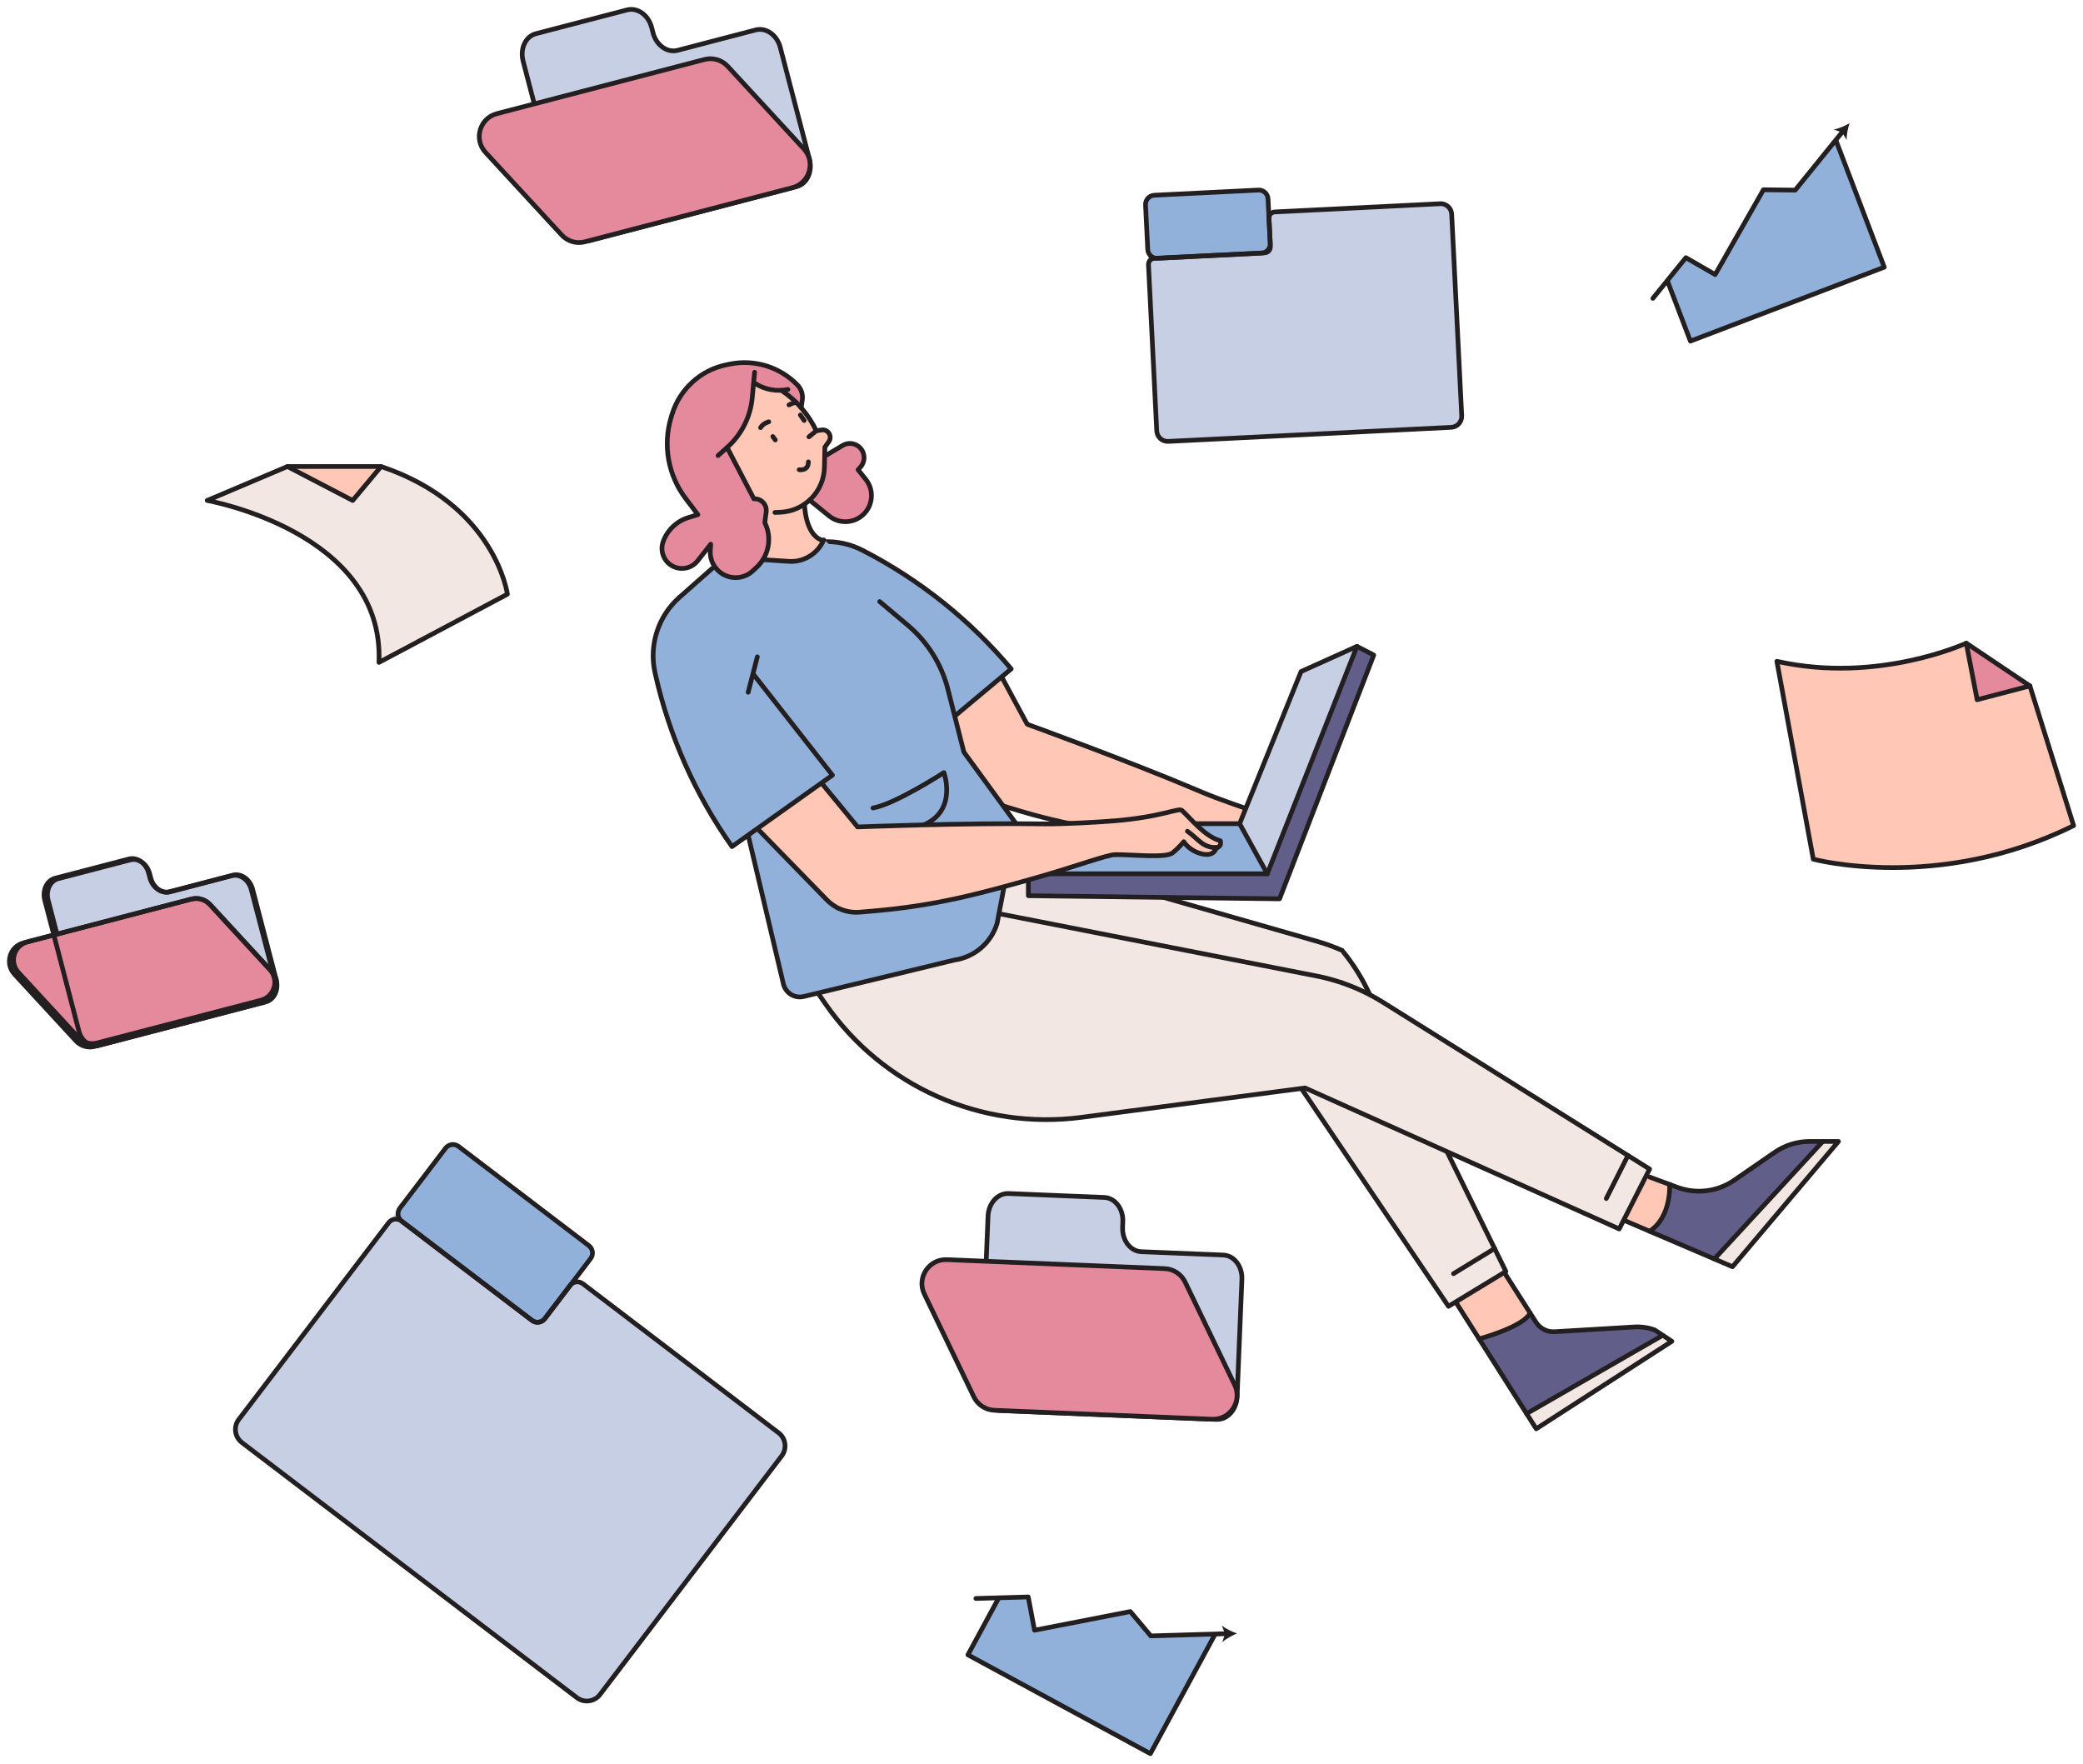 <svg width="222" height="188" viewBox="0 0 222 188" fill="none" xmlns="http://www.w3.org/2000/svg">
<path d="M98.914 75.226L104.722 84.099C104.992 84.518 105.334 84.876 105.719 85.173L106.067 84.788C108.001 82.66 109.186 79.96 109.439 77.1L106.557 71.766L98.919 75.226H98.914Z" fill="#FFC7B6"/>
<path d="M106.557 71.766L109.434 77.106" stroke="#231F20" stroke-width="0.5" stroke-linecap="round" stroke-linejoin="round"/>
<path d="M98.914 75.227L104.722 84.099C104.992 84.518 105.334 84.876 105.719 85.174" stroke="#231F20" stroke-width="0.5" stroke-linecap="round" stroke-linejoin="round"/>
<path d="M104.309 84.403C104.838 85.003 105.526 85.455 106.309 85.698L107.775 86.149C114.008 88.078 118.763 88.695 125.25 89.406C129.311 89.853 133.081 89.979 133.863 90.299L134.006 90.095C134.679 89.147 134.976 87.99 134.849 86.838C133.246 86.326 129.851 85.163 128.005 84.375C120.356 81.118 109.516 77.194 109.516 77.194L109.18 77.464C106.932 79.266 105.245 81.675 104.314 84.397L104.309 84.403Z" fill="#FFC7B6"/>
<path d="M109.516 77.199C109.516 77.199 120.356 81.123 128.005 84.38C129.851 85.168 133.246 86.331 134.849 86.843M104.309 84.402C104.838 85.002 105.526 85.454 106.309 85.697L107.775 86.149C114.008 88.078 118.763 88.695 125.25 89.406C129.311 89.852 133.081 89.979 133.863 90.298" stroke="#231F20" stroke-width="0.5" stroke-linecap="round" stroke-linejoin="round"/>
<path d="M155.157 138.771L157.637 142.689L160.982 141.488L163.136 140.027L160.315 135.597L155.157 138.771Z" fill="#FFC7B6"/>
<path d="M157.637 142.69L162.696 150.658L177.035 142.194L176.148 141.676L174.759 141.307L165.082 141.88L164.057 141.34L162.944 139.962C162.944 139.962 163.103 140.298 161.285 141.257C159.472 142.216 157.637 142.69 157.637 142.69Z" fill="#625E8A"/>
<path d="M162.74 150.724L163.721 152.267L178.109 142.987L177.283 142.354L162.74 150.724Z" fill="#F2E7E3"/>
<path d="M155.157 138.771L163.726 152.267L178.181 142.943L176.368 141.741C175.668 141.482 174.924 141.372 174.18 141.416L165.682 141.923C164.889 141.973 164.134 141.581 163.704 140.915L160.315 135.597" stroke="#231F20" stroke-width="0.5" stroke-linecap="round" stroke-linejoin="round"/>
<path d="M162.696 150.653L177.206 142.304" stroke="#231F20" stroke-width="0.5" stroke-linecap="round" stroke-linejoin="round"/>
<path d="M157.637 142.69C157.637 142.69 162.415 141.401 163.07 139.924" stroke="#231F20" stroke-width="0.5" stroke-linecap="round" stroke-linejoin="round"/>
<path d="M143.05 101.304C144.086 102.56 144.978 103.938 145.7 105.404L160.491 135.498L154.374 139.213L133.835 108.804L133.968 108.512C135.538 105.079 138.558 102.522 142.201 101.535L143.044 101.309L143.05 101.304Z" fill="#F2E7E3"/>
<path d="M143.05 101.304C144.086 102.56 144.978 103.938 145.7 105.404L160.491 135.498L154.374 139.213L133.835 108.804" stroke="#231F20" stroke-width="0.5" stroke-linecap="round" stroke-linejoin="round"/>
<path d="M159.29 133.057L154.909 135.735" stroke="#231F20" stroke-width="0.5" stroke-linecap="round" stroke-linejoin="round"/>
<path d="M107.323 90.856L140.366 100.318C141.253 100.571 142.124 100.885 142.967 101.254C142.813 105.332 141.11 109.195 138.205 112.056L138.15 112.111L114.129 113.202C103.41 113.687 93.32 108.143 87.986 98.835L87.286 97.617L107.328 90.861L107.323 90.856Z" fill="#F2E7E3"/>
<path d="M138.145 112.111L114.123 113.202C103.405 113.687 93.315 108.143 87.98 98.835L87.28 97.617M107.323 90.856L140.366 100.318C141.253 100.571 142.124 100.885 142.967 101.254" stroke="#231F20" stroke-width="0.5" stroke-linecap="round" stroke-linejoin="round"/>
<path d="M109.599 93.12L134.998 93.004L132.045 87.78H127.95H115.766L109.599 93.12Z" fill="#91B1DA"/>
<path d="M109.599 93.12V95.457L136.371 95.787L146.411 69.81L144.62 68.884L134.998 93.005L109.599 93.12Z" fill="#625E8A"/>
<path d="M138.751 71.528L132.044 87.78L134.998 93.004L144.554 69.043L138.751 71.528Z" fill="#C7CFE4"/>
<path d="M109.599 93.12H135.059L144.62 68.884L146.411 69.81L136.371 95.787L109.599 95.457V93.12Z" stroke="#231F20" stroke-width="0.5" stroke-linecap="round" stroke-linejoin="round"/>
<path d="M135.059 93.12L132.116 87.78" stroke="#231F20" stroke-width="0.5" stroke-linecap="round" stroke-linejoin="round"/>
<path d="M144.62 68.884L138.663 71.567L132.116 87.78H115.766L109.599 93.12" stroke="#231F20" stroke-width="0.5" stroke-linecap="round" stroke-linejoin="round"/>
<path d="M175.547 125.313L173.045 130.031L175.993 131.21L177.503 129.011L177.955 126.311L175.547 125.313Z" fill="#FFC7B6"/>
<path d="M178.059 126.234C178.059 126.234 178.137 127.623 177.586 128.791C177.034 129.96 175.811 131.211 175.811 131.211L182.655 134.164L194.272 121.638C194.272 121.638 192.129 121.087 189.786 122.41C187.444 123.732 184.446 126.857 181.504 126.918C178.566 126.978 178.059 126.223 178.059 126.223V126.234Z" fill="#625E8A"/>
<path d="M182.65 134.17L184.645 134.996L195.937 121.644L194.267 121.869L182.65 134.17Z" fill="#F2E7E3"/>
<path d="M173.045 130.031L184.645 134.996L195.937 121.644H192.873C191.539 121.644 190.244 122.046 189.147 122.801L184.827 125.777C183.053 127 180.788 127.281 178.765 126.532L175.806 125.435" stroke="#231F20" stroke-width="0.5" stroke-linecap="round" stroke-linejoin="round"/>
<path d="M194.267 121.644L182.711 134.17" stroke="#231F20" stroke-width="0.5" stroke-linecap="round" stroke-linejoin="round"/>
<path d="M177.949 126.234C177.949 126.234 178.164 129.69 175.806 131.216" stroke="#231F20" stroke-width="0.5" stroke-linecap="round" stroke-linejoin="round"/>
<path d="M106.568 97.391L140.294 104.009C141.204 104.185 142.096 104.422 142.967 104.72C143.16 108.792 141.788 112.788 139.143 115.89L139.093 115.951L115.248 119.081C104.612 120.475 94.086 115.808 87.98 106.99L87.181 105.833L106.574 97.396L106.568 97.391Z" fill="#F2E7E3"/>
<path d="M139.087 115.946L115.242 119.076C104.606 120.47 94.08 115.802 87.974 106.985L87.175 105.828M106.568 97.391L140.294 104.009C141.203 104.185 142.096 104.422 142.967 104.72" stroke="#231F20" stroke-width="0.5" stroke-linecap="round" stroke-linejoin="round"/>
<path d="M83.483 59.135C86.001 57.443 89.242 57.261 91.936 58.65L92.019 58.694C98.053 61.808 103.404 66.09 107.769 71.286L97.695 79.707L89.506 68.933L88.873 68.173C86.646 65.494 84.844 62.485 83.532 59.256L83.483 59.135Z" fill="#91B1DA"/>
<path d="M83.483 59.135C86.001 57.443 89.242 57.261 91.936 58.65L92.019 58.694C98.053 61.808 103.404 66.09 107.769 71.286L97.695 79.707L89.506 68.933" stroke="#231F20" stroke-width="0.5" stroke-linecap="round" stroke-linejoin="round"/>
<path d="M79.736 89.003L83.494 104.864C83.725 105.833 84.695 106.429 85.665 106.197L101.707 102.312C103.862 102.009 105.642 100.477 106.27 98.394L108.293 87.78L102.727 80.147L101.018 73.435C100.341 70.774 98.847 68.398 96.748 66.629L87.803 57.438L81.009 58.468C79.245 58.733 77.587 59.465 76.203 60.59L72.423 63.654L79.736 89.003Z" fill="#91B1DA"/>
<path d="M75.9 60.578L72.423 63.648" stroke="#231F20" stroke-width="0.5" stroke-linecap="round" stroke-linejoin="round"/>
<path d="M93.039 86.104C95.398 85.708 100.6 82.335 100.6 82.335C100.6 82.335 102.077 86.38 98.44 87.912" stroke="#231F20" stroke-width="0.5" stroke-linecap="round" stroke-linejoin="round"/>
<path d="M79.736 89.004L83.494 104.864C83.726 105.834 84.696 106.429 85.665 106.197L101.707 102.312C103.862 102.009 105.642 100.477 106.27 98.394L108.293 87.78L102.727 80.148L101.019 73.436C100.341 70.774 98.847 68.399 96.748 66.63L93.755 64.111" stroke="#231F20" stroke-width="0.5" stroke-linecap="round" stroke-linejoin="round"/>
<path d="M80.717 88.304L88.118 95.898C88.465 96.256 88.867 96.543 89.303 96.763L89.573 96.322C91.061 93.864 91.705 90.988 91.408 88.127L87.556 83.443L80.722 88.304H80.717Z" fill="#FFC7B6"/>
<path d="M87.55 83.443L91.402 88.127" stroke="#231F20" stroke-width="0.5" stroke-linecap="round" stroke-linejoin="round"/>
<path d="M80.717 88.304L88.118 95.898C88.465 96.256 88.867 96.542 89.303 96.763" stroke="#231F20" stroke-width="0.5" stroke-linecap="round" stroke-linejoin="round"/>
<path d="M72.423 63.648C70.147 65.654 69.149 68.74 69.811 71.705L69.833 71.793C71.315 78.417 74.098 84.683 78.016 90.222L88.718 82.611L80.375 71.959L79.796 71.154C77.768 68.316 75.322 65.814 72.528 63.726L72.423 63.648Z" fill="#91B1DA"/>
<path d="M72.423 63.648C70.147 65.654 69.149 68.74 69.811 71.705L69.833 71.793C71.315 78.417 74.098 84.683 78.016 90.222L88.718 82.611L80.375 71.959" stroke="#231F20" stroke-width="0.5" stroke-linecap="round" stroke-linejoin="round"/>
<path d="M80.717 69.996L79.736 73.776" stroke="#231F20" stroke-width="0.5" stroke-linecap="round" stroke-linejoin="round"/>
<path d="M89.302 96.762C90.019 97.121 90.829 97.28 91.645 97.209L93.171 97.076C99.674 96.514 104.303 95.285 110.58 93.494C114.509 92.376 118.047 91.07 118.89 91.07L118.945 90.827C119.21 89.698 119.05 88.513 118.499 87.493C116.818 87.625 113.241 87.829 111.23 87.796C102.92 87.664 91.397 88.121 91.397 88.121L91.187 88.502C89.787 91.02 89.132 93.88 89.297 96.757L89.302 96.762Z" fill="#FFC7B6"/>
<path d="M91.402 88.127C91.402 88.127 102.92 87.67 111.236 87.802C113.242 87.835 116.824 87.626 118.504 87.499M89.303 96.763C90.019 97.121 90.829 97.281 91.645 97.209L93.171 97.077C99.674 96.515 104.303 95.286 110.58 93.495C114.509 92.376 118.047 91.07 118.89 91.07" stroke="#231F20" stroke-width="0.5" stroke-linecap="round" stroke-linejoin="round"/>
<path d="M130.055 89.588C128.462 89.18 126.991 87.323 125.966 86.359C125.63 86.045 123.778 87.086 118.504 87.494L118.46 87.643C118.102 88.795 118.262 90.046 118.895 91.071C120.923 91.071 124.263 91.462 124.985 90.872C125.707 90.283 126.164 89.693 126.164 89.693C126.164 89.693 126.677 90.619 128.01 90.972C129.487 91.357 129.63 90.316 129.63 90.316L130.099 90.084L130.06 89.583L130.055 89.588Z" fill="#FFC7B6"/>
<path d="M118.504 87.5C123.778 87.092 125.629 86.051 125.966 86.365C126.996 87.329 128.467 89.186 130.055 89.594C130.055 89.594 130.336 90.404 129.36 90.327" stroke="#231F20" stroke-width="0.5" stroke-linecap="round" stroke-linejoin="round"/>
<path d="M118.896 91.076C120.923 91.076 124.263 91.467 124.985 90.877C125.707 90.288 126.164 89.698 126.164 89.698C126.164 89.698 126.677 90.624 128.01 90.977C129.487 91.362 129.631 90.321 129.631 90.321M126.55 88.585C127.702 89.373 128.154 90.387 129.757 90.332" stroke="#231F20" stroke-width="0.5" stroke-linecap="round" stroke-linejoin="round"/>
<path d="M142.967 104.719C144.51 105.243 145.992 105.943 147.381 106.808L175.811 124.586L172.571 130.967L139.093 115.945L139.054 115.625C138.58 111.878 139.798 108.114 142.377 105.353L142.972 104.714L142.967 104.719Z" fill="#F2E7E3"/>
<path d="M142.967 104.72C144.51 105.243 145.992 105.943 147.381 106.808L175.811 124.586L172.571 130.968L139.093 115.945" stroke="#231F20" stroke-width="0.5" stroke-linecap="round" stroke-linejoin="round"/>
<path d="M173.502 123.147L171.193 127.727" stroke="#231F20" stroke-width="0.5" stroke-linecap="round" stroke-linejoin="round"/>
<path d="M87.986 48.561L86.261 53.328C86.261 53.328 88.63 55.675 90.157 55.598C91.689 55.526 93.298 54.127 92.857 52.567C92.416 51.008 91.419 50.175 91.419 50.175C91.419 50.175 92.554 48.687 91.728 47.795C90.895 46.902 89.705 47.53 89.705 47.53L87.986 48.555V48.561Z" fill="#E58A9C"/>
<path d="M83.373 41.589C83.373 41.589 84.972 42.895 85.798 43.903C86.63 44.912 86.955 45.816 86.955 45.816C86.955 45.816 87.942 45.369 88.305 46.119C88.669 46.863 87.909 47.937 87.909 47.937C87.909 47.937 88.372 50.351 87.402 51.889C86.437 53.426 85.644 53.795 85.644 53.795C85.644 53.795 85.677 55.741 86.36 56.507C87.043 57.273 87.688 57.752 87.688 57.752C87.688 57.752 86.614 59.279 85.567 59.626C84.52 59.973 81.494 59.598 81.494 59.598C81.494 59.598 82.227 58.116 81.946 57.091C81.665 56.066 81.511 55.708 81.511 55.708C81.511 55.708 81.869 54.313 81.456 53.713C81.042 53.112 80.348 53.167 80.348 53.167L77.526 47.75C77.526 47.75 78.893 46.67 79.692 44.488C80.491 42.305 80.32 40.817 80.32 40.817C80.32 40.817 82.415 41.71 83.373 41.594V41.589Z" fill="#FFC7B6"/>
<path d="M72.589 42.134C72.589 42.134 70.506 45.59 71.217 48.703C71.928 51.817 74.38 54.853 74.38 54.853C74.38 54.853 71.266 55.333 70.759 57.344C70.252 59.356 71.41 60.485 72.346 60.557C73.283 60.629 74.275 59.929 74.485 59.686C74.694 59.444 75.736 58.193 75.736 58.193C75.736 58.193 75.713 61.632 78.403 61.56C81.092 61.488 81.544 58.992 81.544 58.992C81.544 58.992 82.15 58.193 81.996 57.322C81.841 56.452 81.511 55.785 81.511 55.785C81.511 55.785 81.963 54.17 81.412 53.641C80.861 53.112 80.348 53.156 80.348 53.156L77.598 47.788C77.598 47.788 79.218 46.168 79.692 44.477C80.166 42.785 80.332 40.95 80.332 40.95C80.332 40.95 81.582 41.434 82.365 41.572C83.148 41.71 83.467 41.694 83.467 41.694L85.424 43.281C85.424 43.281 85.743 42.333 85.264 41.379C84.79 40.426 80.535 37.478 77.02 39.059C73.504 40.641 72.594 42.129 72.594 42.129L72.589 42.134Z" fill="#E58A9C"/>
<path d="M80.502 40.878C81.533 41.528 82.778 41.754 83.969 41.501H83.974" stroke="#231F20" stroke-width="0.5" stroke-linecap="round" stroke-linejoin="round"/>
<path d="M83.274 41.595L83.379 41.666C84.938 42.741 86.184 44.201 86.999 45.91L87.562 45.822C88.256 45.717 88.741 46.499 88.328 47.072L87.914 47.651L87.865 49.811C87.804 52.396 85.743 54.484 83.158 54.589L82.591 54.611M86.156 49.222C86.167 50.225 85.175 50.059 85.175 50.059" stroke="#231F20" stroke-width="0.5" stroke-linecap="round" stroke-linejoin="round"/>
<path d="M86.211 46.554L86.999 45.909" stroke="#231F20" stroke-width="0.5" stroke-linecap="round" stroke-linejoin="round"/>
<path d="M80.425 39.671L80.171 42.388C79.984 44.432 79.025 46.322 77.493 47.689L76.529 48.549" stroke="#231F20" stroke-width="0.5" stroke-linecap="round" stroke-linejoin="round"/>
<path d="M77.493 47.684L80.348 53.162C81.125 53.107 81.759 53.779 81.659 54.55L81.511 55.697C82.304 57.3 81.951 59.24 80.64 60.458L80.238 60.833C79.35 61.659 78.028 61.792 76.992 61.163C76.132 60.64 75.636 59.681 75.702 58.678L75.746 57.995L74.358 59.764C73.856 60.403 73.04 60.701 72.247 60.535C70.979 60.271 70.241 58.948 70.676 57.73C71.117 56.49 72.126 55.531 73.382 55.151L74.38 54.848L73.079 53.129C71.205 50.654 70.627 47.436 71.531 44.466L71.624 44.157C72.445 41.457 74.688 39.423 77.455 38.867L77.818 38.795C80.436 38.272 83.136 39.115 84.993 41.032C85.401 41.457 85.594 42.047 85.506 42.625L85.385 43.452M85.743 53.724C85.743 53.724 85.787 56.92 87.561 57.554M87.892 48.615L89.804 47.475C90.234 47.216 90.763 47.188 91.221 47.403C92.135 47.833 92.378 49.023 91.706 49.778L91.452 50.059L92.273 51.09C93.199 52.252 93.045 53.939 91.921 54.914C90.901 55.801 89.391 55.824 88.344 54.969L86.283 53.294" stroke="#231F20" stroke-width="0.5" stroke-linecap="round" stroke-linejoin="round"/>
<path d="M87.787 57.537C87.159 59.014 85.66 59.934 84.056 59.824L81.312 59.642M81.059 45.573C81.323 45.11 81.935 44.95 81.935 44.95M84.09 43.148C84.547 42.911 84.85 42.884 84.85 42.884" stroke="#231F20" stroke-width="0.5" stroke-linecap="round" stroke-linejoin="round"/>
<path d="M82.365 46.522L82.629 46.885" stroke="#231F20" stroke-width="0.5" stroke-linecap="round" stroke-linejoin="round"/>
<path d="M85.302 44.224L85.704 44.813" stroke="#231F20" stroke-width="0.5" stroke-linecap="round" stroke-linejoin="round"/>
<path d="M189.374 70.476L193.253 91.561C193.253 91.561 206.573 95.148 221 87.984L216.338 73.094L209.56 68.542C209.56 68.542 200.114 72.901 189.379 70.476H189.374Z" fill="#FFC7B6"/>
<path d="M209.56 68.547L210.717 74.57L216.338 73.099L209.56 68.547Z" fill="#E58A9C"/>
<path d="M189.374 70.476L193.253 91.561C193.253 91.561 206.573 95.148 221 87.984L216.338 73.094L209.56 68.542C209.56 68.542 200.114 72.901 189.379 70.476H189.374Z" stroke="#231F20" stroke-width="0.5" stroke-linecap="round" stroke-linejoin="round"/>
<path d="M209.56 68.547L210.717 74.57L216.338 73.099" stroke="#231F20" stroke-width="0.5" stroke-linecap="round" stroke-linejoin="round"/>
<path d="M22.082 53.337C22.082 53.337 40.99 56.677 40.389 70.592L54.078 63.323C54.078 63.323 52.794 53.8 40.615 49.717H30.629L22.082 53.337Z" fill="#F2E7E3"/>
<path d="M30.629 49.717L37.59 53.337L40.615 49.717" fill="#F2E7E3"/>
<path d="M30.629 49.717L37.59 53.337L40.615 49.717H30.629Z" fill="#FFC7B6"/>
<path d="M22.082 53.337C22.082 53.337 40.99 56.677 40.389 70.592L54.078 63.323C54.078 63.323 52.794 53.8 40.615 49.717H30.629L22.082 53.337Z" stroke="#231F20" stroke-width="0.5" stroke-linecap="round" stroke-linejoin="round"/>
<path d="M30.629 49.717L37.59 53.337L40.615 49.717" stroke="#231F20" stroke-width="0.5" stroke-linecap="round" stroke-linejoin="round"/>
<path d="M69.602 3.498L69.447 2.919C69.106 1.602 67.938 0.77 66.835 1.056L57.114 3.591C56.018 3.878 55.406 5.179 55.748 6.496L60.255 23.772C60.597 25.089 61.765 25.921 62.867 25.635L84.905 19.887C86.002 19.6 86.614 18.3 86.272 16.983L83.158 5.052C82.817 3.735 81.648 2.903 80.546 3.189L72.208 5.366C71.112 5.652 69.943 4.82 69.596 3.503L69.602 3.498Z" fill="#C7CFE4"/>
<path d="M69.602 3.498L69.447 2.919C69.106 1.602 67.938 0.77 66.835 1.056L57.114 3.591C56.018 3.878 55.406 5.179 55.748 6.496L60.255 23.772C60.597 25.089 61.765 25.921 62.867 25.635L84.905 19.887C86.002 19.6 86.614 18.3 86.272 16.983L83.158 5.052C82.817 3.735 81.648 2.903 80.546 3.189L72.208 5.366C71.112 5.652 69.943 4.82 69.596 3.503L69.602 3.498Z" stroke="#231F20" stroke-width="0.5" stroke-linecap="round" stroke-linejoin="round"/>
<path d="M75.079 6.341L52.959 12.11C51.124 12.59 50.463 14.849 51.747 16.244L59.858 25.039C60.487 25.722 61.44 26.003 62.338 25.766L84.459 19.996C86.294 19.517 86.955 17.258 85.671 15.863L77.559 7.068C76.931 6.385 75.978 6.104 75.079 6.341Z" fill="#E58A9C"/>
<path d="M75.079 6.341L52.959 12.11C51.124 12.59 50.463 14.849 51.747 16.244L59.858 25.039C60.487 25.722 61.44 26.003 62.338 25.766L84.459 19.996C86.294 19.517 86.955 17.258 85.671 15.863L77.559 7.068C76.931 6.385 75.978 6.104 75.079 6.341Z" stroke="#231F20" stroke-width="0.5" stroke-linecap="round" stroke-linejoin="round"/>
<path d="M16.07 93.567L15.949 93.11C15.679 92.068 14.753 91.412 13.888 91.638L6.211 93.639C5.346 93.865 4.861 94.89 5.131 95.931L8.691 109.576C8.961 110.617 9.887 111.273 10.752 111.047L28.155 106.506C29.02 106.28 29.505 105.255 29.235 104.214L26.777 94.796C26.507 93.754 25.581 93.099 24.716 93.325L18.131 95.044C17.266 95.27 16.34 94.609 16.07 93.573V93.567Z" fill="#C7CFE4"/>
<path d="M16.07 93.567L15.949 93.11C15.679 92.068 14.753 91.412 13.888 91.638L6.211 93.639C5.346 93.865 4.861 94.89 5.131 95.931L8.691 109.576C8.961 110.617 9.887 111.273 10.752 111.047L28.155 106.506C29.02 106.28 29.505 105.255 29.235 104.214L26.777 94.796C26.507 93.754 25.581 93.099 24.716 93.325L18.131 95.044C17.266 95.27 16.34 94.609 16.07 93.573V93.567Z" stroke="#231F20" stroke-width="0.5" stroke-linecap="round" stroke-linejoin="round"/>
<path d="M20.396 95.816L2.927 100.373C1.477 100.753 0.954 102.539 1.968 103.636L8.371 110.579C8.867 111.119 9.622 111.34 10.333 111.152L27.802 106.595C29.252 106.215 29.775 104.429 28.761 103.332L22.358 96.389C21.862 95.849 21.107 95.628 20.396 95.816Z" fill="#E58A9C"/>
<path d="M20.396 95.816L2.927 100.373C1.477 100.753 0.954 102.539 1.968 103.636L8.371 110.579C8.867 111.119 9.622 111.34 10.333 111.152L27.802 106.595C29.252 106.215 29.775 104.429 28.761 103.332L22.358 96.389C21.862 95.849 21.107 95.628 20.396 95.816Z" stroke="#231F20" stroke-width="0.5" stroke-linecap="round" stroke-linejoin="round"/>
<path d="M119.64 130.808L119.667 130.196C119.722 128.813 118.835 127.656 117.683 127.612L107.488 127.193C106.337 127.143 105.356 128.229 105.301 129.607L104.557 147.732C104.502 149.115 105.389 150.272 106.541 150.316L129.658 151.264C130.81 151.314 131.791 150.228 131.846 148.851L132.359 136.335C132.414 134.952 131.527 133.795 130.375 133.751L121.629 133.393C120.477 133.343 119.59 132.186 119.645 130.808H119.64Z" fill="#C7CFE4"/>
<path d="M119.64 130.808L119.667 130.196C119.722 128.813 118.835 127.656 117.683 127.612L107.488 127.193C106.337 127.143 105.356 128.229 105.301 129.607L104.557 147.732C104.502 149.115 105.389 150.272 106.541 150.316L129.658 151.264C130.81 151.314 131.791 150.228 131.846 148.851L132.359 136.335C132.414 134.952 131.527 133.795 130.375 133.751L121.629 133.393C120.477 133.343 119.59 132.186 119.645 130.808H119.64Z" stroke="#231F20" stroke-width="0.5" stroke-linecap="round" stroke-linejoin="round"/>
<path d="M124.12 135.195L100.914 134.241C98.991 134.164 97.674 136.165 98.511 137.901L103.785 148.851C104.193 149.699 105.036 150.256 105.979 150.294L129.185 151.248C131.108 151.325 132.425 149.324 131.587 147.589L126.313 136.639C125.906 135.79 125.062 135.233 124.12 135.195Z" fill="#E58A9C"/>
<path d="M124.12 135.195L100.914 134.241C98.991 134.164 97.674 136.165 98.511 137.901L103.785 148.851C104.193 149.699 105.036 150.256 105.979 150.294L129.185 151.248C131.108 151.325 132.425 149.324 131.587 147.589L126.313 136.639C125.906 135.79 125.062 135.233 124.12 135.195Z" stroke="#231F20" stroke-width="0.5" stroke-linecap="round" stroke-linejoin="round"/>
<path d="M15.965 93.517L15.844 93.049C15.568 91.986 14.62 91.313 13.733 91.545L5.875 93.595C4.987 93.826 4.491 94.879 4.773 95.942L8.415 109.907C8.691 110.97 9.639 111.643 10.526 111.411L28.337 106.765C29.224 106.534 29.72 105.481 29.439 104.418L26.926 94.774C26.65 93.71 25.703 93.038 24.815 93.269L18.076 95.028C17.188 95.259 16.246 94.587 15.965 93.523V93.517Z" stroke="#231F20" stroke-width="0.5" stroke-linecap="round" stroke-linejoin="round"/>
<path d="M20.395 95.816L2.518 100.478C1.036 100.864 0.501 102.693 1.537 103.817L8.09 110.926C8.597 111.477 9.368 111.703 10.096 111.516L27.973 106.854C29.455 106.468 29.99 104.639 28.954 103.514L22.401 96.405C21.894 95.854 21.123 95.628 20.395 95.816Z" stroke="#231F20" stroke-width="0.5" stroke-linecap="round" stroke-linejoin="round"/>
<path d="M177.746 30.033L180.159 36.353L200.819 28.473L195.689 15.016L191.33 20.262L187.941 20.223L182.799 29.261L179.674 27.459L177.746 30.033Z" fill="#91B1DA"/>
<path d="M177.746 30.033L180.159 36.353L200.819 28.473L195.689 15.016" stroke="#231F20" stroke-width="0.5" stroke-linecap="round" stroke-linejoin="round"/>
<path d="M176.159 31.796L179.675 27.459L182.799 29.261L187.941 20.223L191.33 20.262L196.411 13.99" stroke="#231F20" stroke-width="0.5" stroke-linecap="round" stroke-linejoin="round"/>
<path d="M197.127 13.114C196.945 13.654 196.791 14.376 196.813 14.922L196.322 14.112L195.43 13.803C195.964 13.709 196.642 13.412 197.133 13.12L197.127 13.114Z" fill="#231F20"/>
<path d="M106.381 170.404L103.157 176.356L122.604 186.887L129.465 174.223L122.648 174.339L120.466 171.744L110.255 173.733L109.588 170.189L106.381 170.404Z" fill="#91B1DA"/>
<path d="M106.381 170.404L103.157 176.356L122.604 186.887L129.465 174.223" stroke="#231F20" stroke-width="0.5" stroke-linecap="round" stroke-linejoin="round"/>
<path d="M104.005 170.349L109.588 170.189L110.255 173.733L120.466 171.744L122.648 174.339L130.711 174.102" stroke="#231F20" stroke-width="0.5" stroke-linecap="round" stroke-linejoin="round"/>
<path d="M131.841 174.075C131.317 174.29 130.667 174.642 130.264 175.011L130.562 174.113L130.215 173.231C130.634 173.579 131.306 173.893 131.841 174.075Z" fill="#231F20"/>
<path d="M153.492 21.712L135.362 22.61L135.296 21.282C135.268 20.675 134.75 20.207 134.144 20.235L123.144 20.786C122.538 20.813 122.07 21.331 122.097 21.937L122.263 25.216L122.384 27.647L122.395 27.856C122.395 27.933 122.411 28.01 122.433 28.082C122.428 28.126 122.411 28.165 122.417 28.203L123.299 45.915C123.332 46.565 123.883 47.067 124.533 47.034L154.683 45.535C155.333 45.502 155.834 44.95 155.801 44.3L154.732 22.819C154.699 22.169 154.148 21.667 153.498 21.7L153.492 21.712Z" fill="#C7CFE4"/>
<path d="M134.109 20.256L123.024 20.806C122.48 20.833 122.061 21.296 122.088 21.84L122.324 26.59C122.351 27.134 122.814 27.553 123.358 27.526L134.443 26.976C134.987 26.949 135.406 26.486 135.379 25.942L135.144 21.192C135.117 20.648 134.654 20.229 134.109 20.256Z" fill="#91B1DA"/>
<path d="M153.493 21.711L135.864 22.587C135.505 22.604 135.23 22.907 135.246 23.265L135.395 26.269C135.412 26.627 135.136 26.93 134.778 26.946L123.018 27.531C122.66 27.547 122.384 27.85 122.401 28.208L123.282 45.92C123.315 46.57 123.866 47.072 124.517 47.039L154.666 45.54C155.317 45.507 155.818 44.956 155.785 44.306L154.716 22.824C154.683 22.174 154.132 21.673 153.482 21.706L153.493 21.711Z" stroke="#231F20" stroke-width="0.5" stroke-linecap="round" stroke-linejoin="round"/>
<path d="M134.109 20.256L123.024 20.806C122.48 20.833 122.061 21.296 122.088 21.84L122.324 26.59C122.351 27.134 122.814 27.553 123.358 27.526L134.443 26.976C134.987 26.949 135.406 26.486 135.379 25.942L135.144 21.192C135.117 20.648 134.654 20.229 134.109 20.256Z" stroke="#231F20" stroke-width="0.5" stroke-linecap="round" stroke-linejoin="round"/>
<path d="M82.988 152.702L61.523 136.352L62.719 134.781C63.264 134.065 63.127 133.034 62.41 132.488L49.383 122.569C48.666 122.023 47.636 122.161 47.09 122.878L44.131 126.763L41.938 129.639L41.75 129.887C41.679 129.981 41.624 130.08 41.574 130.179C41.53 130.218 41.475 130.251 41.436 130.301L25.46 151.275C24.876 152.046 25.025 153.148 25.791 153.733L61.495 180.923C62.267 181.507 63.364 181.358 63.953 180.592L83.324 155.154C83.908 154.383 83.759 153.281 82.993 152.697L82.988 152.702Z" fill="#C7CFE4"/>
<path d="M62.756 132.747L48.871 122.173C48.438 121.843 47.819 121.927 47.489 122.36L42.621 128.752C42.291 129.186 42.375 129.805 42.808 130.135L56.693 140.708C57.127 141.038 57.745 140.955 58.075 140.521L62.943 134.129C63.273 133.696 63.19 133.077 62.756 132.747Z" fill="#91B1DA"/>
<path d="M82.987 152.702L62.112 136.803C61.688 136.483 61.087 136.56 60.762 136.985L58.051 140.539C57.731 140.964 57.125 141.046 56.701 140.721L42.775 130.118C42.351 129.799 41.75 129.876 41.425 130.3L25.449 151.274C24.865 152.046 25.014 153.142 25.78 153.732L61.484 180.922C62.256 181.507 63.352 181.358 63.942 180.592L83.313 155.154C83.897 154.382 83.748 153.286 82.982 152.696L82.987 152.702Z" stroke="#231F20" stroke-width="0.5" stroke-linecap="round" stroke-linejoin="round"/>
<path d="M62.756 132.747L48.871 122.173C48.438 121.843 47.819 121.927 47.489 122.36L42.621 128.752C42.291 129.186 42.375 129.805 42.808 130.135L56.693 140.708C57.127 141.038 57.745 140.955 58.075 140.521L62.943 134.129C63.273 133.696 63.19 133.077 62.756 132.747Z" stroke="#231F20" stroke-width="0.5" stroke-linecap="round" stroke-linejoin="round"/>
</svg>
